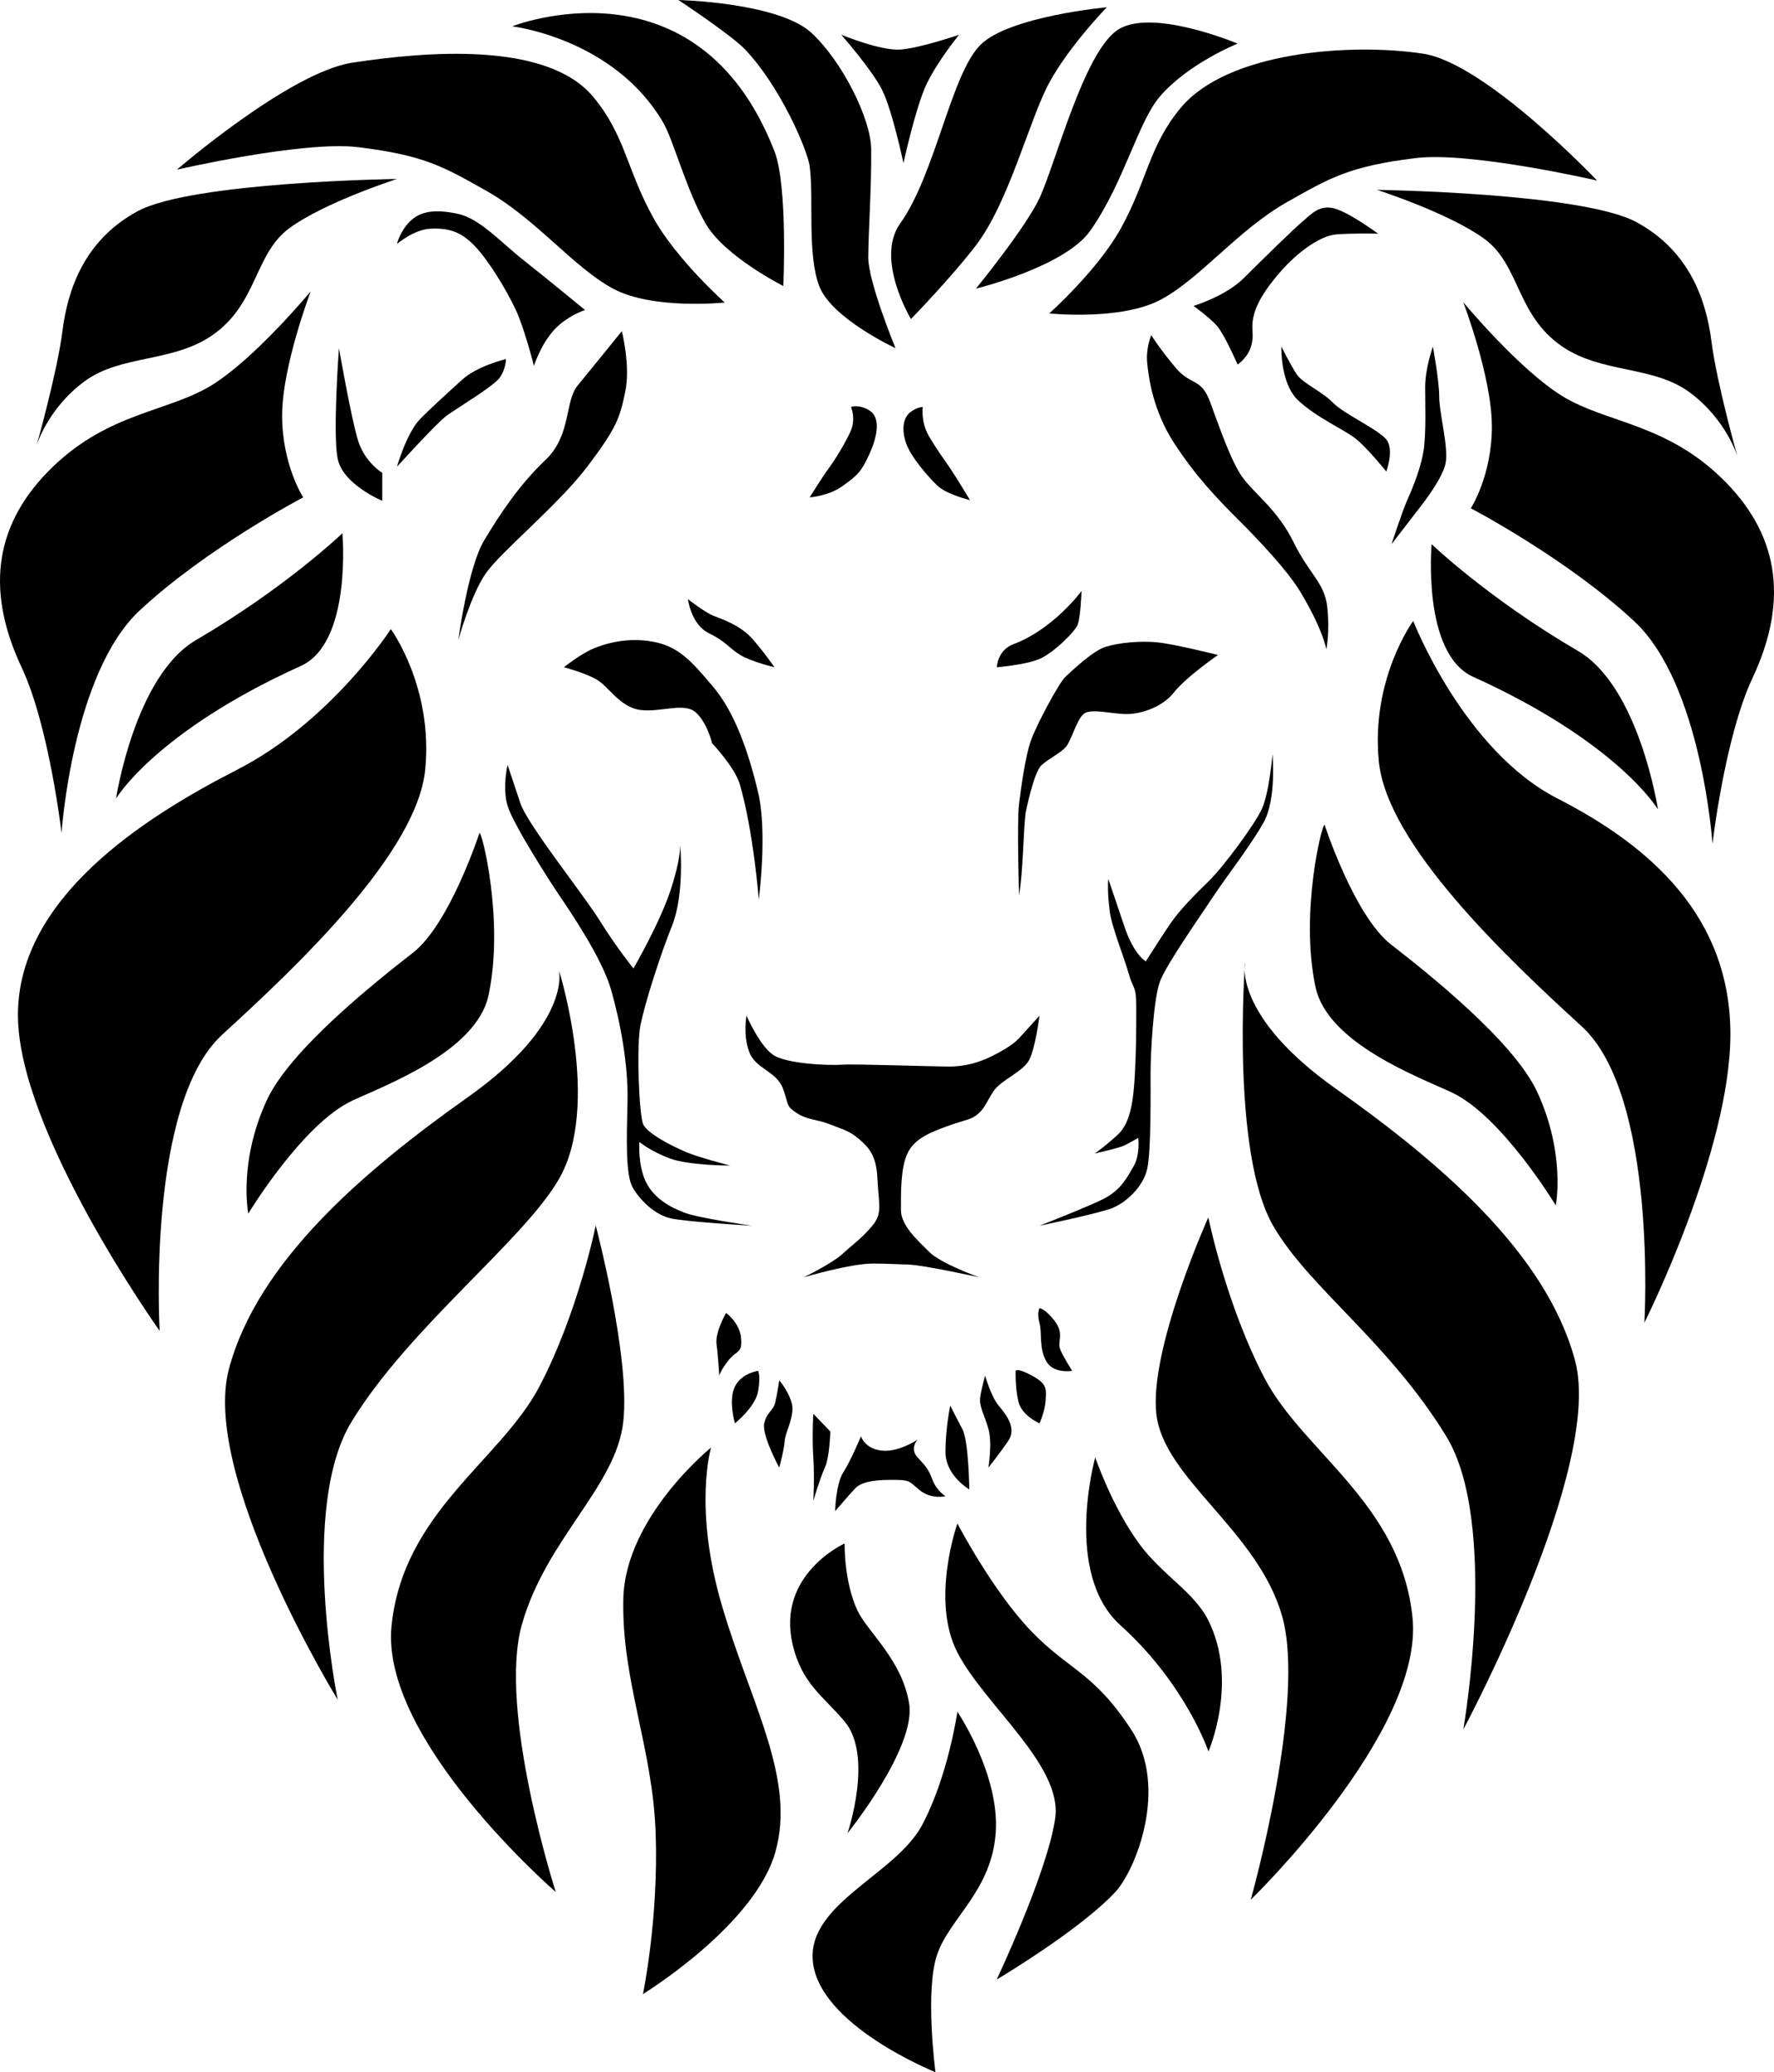 <?xml version="1.0" encoding="utf-8"?>
<!-- Generator: Adobe Illustrator 14.0.0, SVG Export Plug-In . SVG Version: 6.00 Build 43363)  -->
<!DOCTYPE svg PUBLIC "-//W3C//DTD SVG 1.1//EN" "http://www.w3.org/Graphics/SVG/1.1/DTD/svg11.dtd">
<svg version="1.1" id="Layer_1" xmlns="http://www.w3.org/2000/svg" xmlns:xlink="http://www.w3.org/1999/xlink" x="0px" y="0px"
	 width="286.59px" height="334.767px" viewBox="0 0 286.59 334.767" enable-background="new 0 0 286.59 334.767"
	 xml:space="preserve">
<g>
	<path d="M90.309,156.782c0,0,2.068,8.585-14.729,20.472c-16.797,11.888-33.967,26.564-38.59,43.881
		c-4.622,17.317,17.566,53.459,17.566,53.459s-6.339-30.894,2.246-44.928c9.352-15.287,27.751-29.211,33.506-39.203
		C97.155,178.576,90.309,156.782,90.309,156.782"/>
	<path d="M96.238,197.984c0,0,5.612,21.187,4.456,31.683c-1.157,10.496-12.405,18.853-16.368,32.72
		c-3.962,13.869,5.454,43.266,5.454,43.266s-28.397-24.568-26.527-42.985c1.871-18.416,17.612-26.702,23.887-38.669
		C93.413,212.03,96.238,197.984,96.238,197.984"/>
	<path d="M114.876,233.849c0,0-13.864,11.207-14.176,24.415s4.742,24.036,5.224,37.904s-2.055,25.978-2.055,25.978
		s17.987-11.008,21.376-22.896c3.388-11.888-3.992-24.07-8.635-39.92C111.967,243.481,114.876,233.849,114.876,233.849"/>
	<path d="M25.792,215.008c0,0-2.162-36.653,10.132-47.88c12.294-11.226,31.446-29.421,32.766-42.778
		c1.321-13.356-5.548-22.717-5.548-22.717s-9.641,14.941-24.83,22.717c-15.189,7.777-35.415,20.744-35.415,39.641
		S25.792,215.008,25.792,215.008"/>
	<path d="M77.452,134.582c0,0-4.8,14.716-10.742,19.339c-5.944,4.623-19.808,15.618-23.601,23.809c-4.643,10.028-3,18.329-3,18.329
		s8.735-14.474,16.808-18.251c5.234-2.45,20.055-7.91,22.004-17.01C81.513,148.687,77.774,133.99,77.452,134.582"/>
	<path d="M136.452,249.351c0,0-10.963,4.932-8.431,16.178c1.456,6.469,5.017,8.504,8.431,12.588
		c4.701,5.626,0.459,18.052,0.459,18.052s11.113-13.765,9.961-20.954c-1.133-7.057-6.752-11.628-8.336-15.003
		C136.302,255.45,136.452,249.351,136.452,249.351"/>
	<path d="M151.127,334.767c0,0-19.153-7.64-19.838-18.199c-0.592-9.138,13.457-13.795,17.675-21.721
		c4.218-7.925,5.704-18.312,5.704-18.312s6.829,10.094,6.194,19.485c-0.637,9.394-7.388,13.796-9.441,19.667
		C149.367,321.558,151.127,334.767,151.127,334.767"/>
	<path d="M154.668,246.123c0,0-4.386,12.327,0,20.84c4.385,8.513,16.957,18.199,15.808,26.711
		c-1.15,8.513-9.456,26.124-9.456,26.124s13.369-7.923,19.167-14.146c3.228-3.465,8.71-16.851,2.545-26.244
		c-6.164-9.393-10.021-9.509-16.213-15.967C160.328,256.982,154.668,246.123,154.668,246.123"/>
	<path d="M201.135,155.461c0,0-2.068,8.585,14.729,20.472c16.797,11.889,33.967,26.564,38.59,43.882
		c4.622,17.316-18.057,59.592-18.057,59.592s5.828-33.34-2.758-47.374c-9.352-15.287-22.209-24.021-27.964-34.012
		C198.83,186.133,201.135,155.461,201.135,155.461"/>
	<path d="M195.207,196.663c0,0-9.56,21.242-8.403,31.738c1.157,10.496,16.353,18.797,20.315,32.665
		c3.962,13.869-5.064,45.848-5.064,45.848s28.008-27.15,26.138-45.567c-1.871-18.416-17.611-26.702-23.887-38.67
		C198.032,210.708,195.207,196.663,195.207,196.663"/>
	<path d="M265.653,213.687c0,0,2.162-36.652-10.132-47.88c-12.294-11.226-31.446-29.421-32.767-42.778
		c-1.32-13.356,5.549-22.717,5.549-22.717s8.125,20.916,23.314,28.692c15.189,7.777,27.928,19.189,27.928,38.086
		C279.545,185.988,265.653,213.687,265.653,213.687"/>
	<path d="M213.993,133.261c0,0,4.8,14.716,10.742,19.339c5.944,4.623,19.808,15.618,23.601,23.809
		c4.643,10.028,3.001,18.329,3.001,18.329s-8.736-14.473-16.809-18.251c-5.234-2.45-20.055-7.91-22.004-17.01
		C209.932,147.366,213.67,132.669,213.993,133.261"/>
	<path d="M176.933,235.445c0,0-5.227,18.742,4.063,27.113c10.566,9.521,14.233,20.402,14.233,20.402s4.939-11.375-0.073-21.281
		c-2.273-4.492-7.506-7.316-11.154-12.328C179.605,243.311,176.933,235.445,176.933,235.445"/>
	<path d="M164.629,144.672c0.671-4.122,0.653-9.581,1.046-13.3c0,0,1.313-6.632,2.587-7.761c1.273-1.128,3-1.898,3.907-2.917
		c0.908-1.018,1.706-4.311,2.88-5.338c1.175-1.027,4.771,0.073,7.192,0c2.421-0.073,5.652-1.276,7.338-3.412
		c2.054-2.605,7.191-6.128,7.191-6.128s-6.751-1.706-9.687-2.027c-2.935-0.321-6.458,0.074-8.512,0.72
		c-2.055,0.647-5.431,3.889-6.458,4.837c-1.027,0.947-4.771,7.925-5.614,10.416c-0.844,2.492-1.504,7.115-1.871,10.124
		C164.262,132.894,164.629,144.672,164.629,144.672"/>
	<path d="M161.034,107.797c0,0,4.574-0.367,6.85-1.321c2.274-0.954,5.791-4.422,6.231-5.596c0.44-1.175,0.617-5.411,0.617-5.411
		s-4.524,6.164-10.983,8.586C161.109,105.044,161.034,107.797,161.034,107.797"/>
	<path d="M156.705,80.793c0,0-3.742-0.881-5.283-2.348c-1.541-1.468-4.33-4.697-5.063-6.898c-0.734-2.202-0.44-4.036,0.66-4.917
		c1.101-0.88,2.055-0.88,2.055-0.88s-0.367,2.421,1.027,4.77c1.395,2.348,2.349,3.595,3.303,4.99
		C154.356,76.904,156.705,80.793,156.705,80.793"/>
	<path d="M130.801,80.353c0,0,3.011-0.208,5.209-1.761c2.603-1.838,3.155-2.422,4.477-5.32c1.321-2.899,1.762-5.834,0-6.935
		c-1.761-1.101-3.008-0.587-3.008-0.587s0.88,1.981-0.147,4.109c-1.026,2.128-2.422,4.403-3.449,5.798
		C132.856,77.051,130.801,80.353,130.801,80.353"/>
	<path d="M214.272,104.899c0,0-0.55-3.266-4.293-9.43c-2.01-3.31-6.494-8.072-9.905-11.484c-3.413-3.412-6.825-6.934-10.348-12.328
		c-3.521-5.393-4.183-10.787-4.402-13.099c-0.221-2.311,0.659-4.402,0.659-4.402s1.541,2.421,3.964,5.283
		c2.422,2.862,4.072,1.568,5.504,5.394c1.431,3.825,3.412,9.796,5.393,12.438c1.981,2.642,5.614,5.173,8.146,10.347
		c2.53,5.173,4.985,6.487,5.427,10.45C214.856,102.03,214.272,104.899,214.272,104.899"/>
	<path d="M199.934,58.889c0,0-2.062-4.733-3.273-6.164s-3.853-3.302-3.853-3.302s5.173-1.541,8.146-4.513
		c2.972-2.972,7.815-7.705,9.356-9.026c1.541-1.321,2.862-2.862,5.283-2.202c2.422,0.661,7.045,4.073,7.045,4.073
		s-3.743-0.11-6.715,0.11c-2.972,0.22-6.714,3.412-8.695,5.614c-1.981,2.201-3.963,4.843-4.623,7.265
		c-0.661,2.421,0.092,2.983-0.44,5.008C201.614,57.842,199.934,58.889,199.934,58.889"/>
	<path d="M167.932,198.02c0,0,9.576-1.98,11.777-2.861c2.201-0.88,4.953-3.412,5.613-6.274c0.661-2.862,0.551-12.548,0.551-15.52
		c0-2.973,0.44-11.999,1.541-14.86c1.102-2.862,6.714-10.824,8.696-13.833c1.981-3.008,5.944-8.072,8.035-11.814
		c2.091-3.742,1.431-11.007,1.431-11.007s-0.538,6.247-1.706,8.806c-1.155,2.531-6.183,9.319-8.53,11.631
		c-2.222,2.186-4.635,4.504-6.422,7.154c-1.71,2.536-3.815,5.871-3.815,5.871s-1.871-0.991-3.412-5.504
		c-1.012-2.964-2.642-7.815-2.642-7.815s-0.222,1.655,0.221,5.173c0.333,2.66,2.293,7.341,3.062,10.093
		c0.771,2.752,1.229,1.795,1.229,5.538c0,3.742,0,6.384-0.22,10.677c-0.221,4.293-0.714,7.925-2.724,9.796
		c-2.01,1.872-3.771,3.082-3.771,3.082s3.963-0.88,4.843-1.32c0.881-0.44,2.202-1.21,2.202-1.21s0.33,2.751-0.771,4.623
		c-1.101,1.87-1.98,3.632-4.513,5.062C176.681,194.597,167.932,198.02,167.932,198.02"/>
	<path d="M224.803,87.911l4.695-6.091c0,0,3.523-4.403,4.036-6.971c0.514-2.568-1.027-8.072-1.027-10.714
		c0-2.641-1.026-8.145-1.026-8.145s-1.248,3.522-1.248,6.531c0,3.009,0.146,6.311-0.147,9.429c-0.293,3.119-1.834,6.788-2.715,8.77
		C226.491,82.701,224.803,87.911,224.803,87.911"/>
	<path d="M209.759,64.723c2.972,2.752,7.265,4.623,9.136,6.054s5.063,5.394,5.063,5.394s1.321-3.523,0-5.174
		c-1.321-1.651-6.788-4.073-8.622-5.944c-1.835-1.871-4.806-3.082-5.797-4.513c-0.991-1.431-2.532-4.549-2.532-4.549
		S206.788,61.97,209.759,64.723"/>
	<path d="M158.172,206.349c0,0-6.164-2.201-8.072-4.109c-1.908-1.907-4.55-4.257-4.55-6.752c0-2.493-0.091-6.7,1.027-9.099
		c1.027-2.201,3.082-3.229,6.312-4.403c3.228-1.174,3.962-1.026,5.136-2.054c1.174-1.028,1.321-1.908,2.495-3.67
		c1.174-1.761,4.697-3.082,5.724-4.989c1.027-1.908,1.688-7.191,1.688-7.191s-1.046,1.155-2.367,2.623s-1.669,1.927-4.311,3.394
		c-2.643,1.468-5.138,2.202-7.926,2.202c-2.789,0-15.264-0.44-17.317-0.294c-2.056,0.146-8.896-0.111-11.097-1.579
		s-4.313-6.346-4.313-6.346s-0.6,3.055,0.427,5.844c1.027,2.788,4.416,3.109,5.443,5.896c1.027,2.789,0.439,2.789,2.201,3.964
		c1.762,1.174,3.155,0.997,5.191,1.778c2.546,0.979,3.443,1.187,4.936,2.478c1.403,1.215,2.754,2.477,2.936,6.164
		c0.223,4.55,0.873,5.797-0.811,7.814c-1.685,2.019-3.005,2.899-4.768,4.514c-1.761,1.614-6.31,3.815-6.31,3.815
		s7.663-2.257,11.282-2.22c2.642,0.028,2.778,0.083,5.595,0.165C149.257,204.37,158.172,206.349,158.172,206.349"/>
	<path d="M125.114,107.797c0,0-1.762-2.568-3.632-4.66c-1.872-2.091-4.733-3.082-6.165-3.632c-1.431-0.55-4.183-2.715-4.183-2.715
		s0.514,4.109,3.375,5.503c2.862,1.395,3.157,2.348,5.087,3.525C121.352,106.89,125.114,107.797,125.114,107.797"/>
	<path d="M122.582,145.295c0,0,1.432-10.787-0.109-17.281c-1.541-6.495-3.743-12.879-7.266-17.062
		c-3.521-4.182-5.613-6.52-9.686-7.277c-4.073-0.758-7.595,0.233-9.688,1.113c-2.091,0.881-4.732,3.009-4.732,3.009
		s3.223,0.835,5.204,1.935c1.981,1.101,3.821,4.523,7.124,4.963c3.303,0.44,7.154-1.321,9.025,0.44
		c1.872,1.761,2.569,4.917,2.569,4.917s3.682,3.906,4.476,6.604C121.702,134.142,122.582,145.295,122.582,145.295"/>
	<path d="M74.04,103.406c0,0,1.981-7.203,4.403-10.725S90.221,81.564,94.954,75.29c4.733-6.274,5.173-7.815,6.055-11.998
		c0.88-4.183-0.552-9.797-0.552-9.797s-5.062,6.274-7.153,8.806c-2.093,2.532-0.991,8.035-5.174,11.998s-7.265,8.586-9.906,12.989
		C75.581,91.69,74.04,103.406,74.04,103.406"/>
	<path d="M64.133,39.406c0,0,2.709-2.305,5.322-2.452c3.374-0.19,5.245,0.691,7.336,2.892c2.092,2.202,4.852,6.682,6.495,10.127
		c1.419,2.976,2.972,9.136,2.972,9.136s0.99-3.192,3.082-5.614c2.091-2.421,5.173-3.412,5.173-3.412s-6.437-5.295-9.821-7.955
		c-3.655-2.871-7.13-6.795-10.652-7.565c-3.787-0.829-6.164-0.441-7.815,1.211C64.574,37.425,64.133,39.406,64.133,39.406"/>
	<path d="M61.751,80.903c0,0-6.459-2.642-7.229-6.935c-0.771-4.292,0.237-17.721,0.237-17.721s1.989,11.447,3.1,14.97
		c1.112,3.522,3.893,5.173,3.893,5.173V80.903z"/>
	<path d="M64.133,75.399c0,0,6.384-7.045,8.035-8.255c1.65-1.211,7.595-4.734,8.586-6.165c0.991-1.43,0.991-2.971,0.991-2.971
		s-4.623,1.1-7.045,3.302c-2.423,2.201-5.056,4.57-6.825,6.384C65.674,69.951,64.133,75.399,64.133,75.399"/>
	<path d="M82.001,123.575c0,0-0.88,3.669,0,6.604c0.882,2.936,6.751,12.108,8.366,14.493c1.614,2.385,6.897,10.09,8.365,15.264
		c1.468,5.173,2.789,12.071,2.642,18.088c-0.146,6.018-0.33,11.777,0.845,13.833c1.174,2.054,3.559,4.365,6.054,4.953
		c2.495,0.587,13.208,1.211,13.208,1.211s-8.512-1.211-10.86-2.093c-2.348-0.88-5.009-2.325-6.311-5.062
		c-1.275-2.68-1.027-6.384-1.027-6.384s1.761,1.467,4.843,2.642c3.082,1.174,9.833,1.174,9.833,1.174s-5.137-1.32-7.19-2.202
		c-2.056-0.88-6.293-2.972-6.898-4.549c-0.605-1.578-1.111-12.543-0.378-16.064c0.734-3.523,3.021-10.793,5.074-15.93
		c2.055-5.137,1.321-13.062,1.321-13.062s0.146,2.202-1.614,7.485c-1.761,5.284-5.944,12.475-5.944,12.475s-2.789-3.449-5.431-7.705
		s-11.667-15.484-12.841-19.006S82.001,123.575,82.001,123.575"/>
	<path d="M116.198,222.236c0,0,0.22-0.881,1.541-2.531c1.321-1.651,2.201-0.99,1.98-3.522c-0.22-2.532-2.421-4.073-2.421-4.073
		s-1.808,3.087-1.541,5.064C116.025,219.15,116.198,222.236,116.198,222.236"/>
	<path d="M118.729,229.942c0,0-1.101-3.742,0-5.944c1.102-2.201,3.743-2.532,3.743-2.532s0.44,0.771,0,3.303
		S118.729,229.942,118.729,229.942"/>
	<path d="M125.884,237.096c0,0-2.862-5.283-2.422-7.155c0.44-1.871,1.431-1.98,1.762-3.302c0.33-1.321,0.66-3.632,0.66-3.632
		s1.321,1.431,1.98,3.521c0.661,2.092-0.989,4.733-1.1,6.274S125.884,237.096,125.884,237.096"/>
	<path d="M131.388,242.49c0,0,0.22-3.632,0-7.045c-0.221-3.412,0-7.044,0-7.044l2.752,2.862c0,0-0.11,4.182-0.882,5.833
		C132.489,238.748,131.388,242.49,131.388,242.49"/>
	<path d="M134.911,244.141c0,0,0.109-4.403,1.32-6.274s2.862-5.834,2.862-5.834s0.55,1.981,3.302,2.312
		c2.752,0.329,5.834-1.763,5.834-1.763s-1.321,1.432,0,2.862s1.761,1.871,2.421,3.633c0.661,1.761,2.092,2.641,2.092,2.641
		s-2.312,0.552-4.183-0.989s-1.431-1.651-4.733-1.651c-3.302,0-4.843,0.55-5.613,1.321
		C137.442,241.168,134.911,244.141,134.911,244.141"/>
	<path d="M156.594,240.619c0,0-3.853-2.201-3.853-6.055c0-3.853,0.771-7.484,0.771-7.484s0.991,1.98,1.981,3.853
		C156.484,232.803,156.594,240.619,156.594,240.619"/>
	<path d="M159.676,237.096c0,0,0.661-3.963,0-6.274c-0.66-2.312-1.541-3.633-1.321-5.118c0.221-1.485,0.79-3.468,0.79-3.468
		s0.972,3.412,2.183,4.844c1.211,1.431,2.972,3.633,1.541,5.724C161.437,234.895,159.676,237.096,159.676,237.096"/>
	<path d="M167.932,229.942c0,0-2.862-1.212-3.412-3.522c-0.551-2.312-0.441-4.954-0.441-4.954s0.221-0.55,2.643,0.771
		c2.422,1.32,2.312,2.091,2.201,3.963C168.813,228.071,167.932,229.942,167.932,229.942"/>
	<path d="M173.215,221.466c0,0-3.1,0.55-4.247-1.651c-1.147-2.202-0.596-4.403-1.036-6.054c-0.441-1.651,0-2.423,0-2.423
		s1.016,0.11,2.543,2.202c1.529,2.092,0.208,3.192,0.869,4.623C172.004,219.595,173.215,221.466,173.215,221.466"/>
	<path d="M144.67,56.247c0,0-10.354-4.803-12.328-10.041c-1.976-5.237-0.846-14.12-1.541-19.36
		c-0.336-2.525-4.66-12.773-10.42-18.837C118.106,5.614,109.593,0,109.593,0s16.07,0.367,21.465,5.283
		c4.838,4.411,9.652,13.792,9.686,18.874c0.043,6.494-0.439,12.827-0.477,17.377C140.235,45.498,144.67,56.247,144.67,56.247"/>
	<path d="M147.165,51.54c0,0-5.844-9.696-1.743-15.434c5.706-7.982,8.227-24.189,12.996-28.885
		c4.681-4.608,20.384-6.047,20.384-6.047s-6.061,6.238-9.289,12.182c-3.229,5.944-6.446,19.203-11.843,26.271
		C153.686,44.845,147.165,51.54,147.165,51.54"/>
	<path d="M9.941,134.564c0,0-2.008-17.301-6.458-26.767c-6.108-12.994-4.035-23.636,5.064-32.398
		c9.099-8.762,18.526-8.85,25.537-13.099c7.01-4.248,16.115-15.235,16.115-15.235s-4.623,12.11-4.623,20.079
		c0,7.968,3.404,13.208,3.404,13.208s-15.557,8.146-26.417,18.272C11.671,108.781,9.941,134.564,9.941,134.564"/>
	<path d="M18.747,129.005c0,0,3.009-19.813,12.915-25.599C46.143,94.948,55.314,86.15,55.314,86.15s1.583,17.678-6.701,21.428
		C25.131,118.207,18.747,129.005,18.747,129.005"/>
	<path d="M28.58,27.408c0,0,18.209-15.74,28.336-17.281c11.771-1.792,31.396-3.523,38.924,5.527
		c5.141,6.18,5.348,11.584,9.644,19.422c3.694,6.741,11.594,13.796,11.594,13.796s-11.601,1.23-18.051-2.247
		c-6.451-3.477-12.433-11.281-20.474-15.805c-6.825-3.839-9.907-5.724-20.694-7.044C49.037,22.695,28.58,27.408,28.58,27.408"/>
	<path d="M126.544,46.206c0,0-9.481-4.757-12.563-10.103c-3.081-5.345-5.198-13.484-6.838-16.29
		C99.173,6.164,82.736,4.256,82.736,4.256s29.915-11.869,42.378,20.18C127.292,30.04,126.544,46.206,126.544,46.206"/>
	<path d="M64.133,28.912c0,0-11.631,3.742-17.354,7.925c-5.725,4.183-5.138,12.246-12.476,17.318
		c-6.491,4.488-14.749,3.082-20.693,7.485S5.905,71.987,5.905,71.987s3.348-11.888,4.182-18.492s3.449-14.639,12.108-19.354
		C30.957,29.371,64.133,28.912,64.133,28.912"/>
	<path d="M276.65,136.326c0,0,2.008-17.301,6.458-26.767c6.107-12.994,4.034-23.636-5.064-32.398s-18.526-8.85-25.537-13.099
		c-7.01-4.248-16.115-15.235-16.115-15.235s4.623,12.11,4.623,20.079c0,7.968-3.403,13.208-3.403,13.208s15.557,8.146,26.417,18.272
		C274.919,110.542,276.65,136.326,276.65,136.326"/>
	<path d="M267.844,130.766c0,0-3.01-19.813-12.916-25.599c-14.48-8.458-23.651-17.256-23.651-17.256s-1.583,17.678,6.701,21.428
		C261.459,119.968,267.844,130.766,267.844,130.766"/>
	<path d="M258.01,29.169c0,0-17.98-18.955-28.107-20.496c-11.771-1.791-31.625-0.308-39.152,8.742
		c-5.141,6.18-5.348,11.584-9.644,19.422c-3.694,6.74-11.595,13.796-11.595,13.796s11.602,1.23,18.053-2.247
		c6.449-3.477,12.432-11.281,20.473-15.805c6.825-3.839,9.907-5.724,20.694-7.044C237.553,24.456,258.01,29.169,258.01,29.169"/>
	<path d="M222.458,30.673c0,0,11.631,3.742,17.354,7.925c5.724,4.183,5.137,12.246,12.476,17.318
		c6.49,4.488,14.748,3.082,20.692,7.485s7.705,10.347,7.705,10.347s-3.348-11.888-4.182-18.492s-3.449-14.639-12.108-19.354
		C255.634,31.132,222.458,30.673,222.458,30.673"/>
	<path d="M157.67,46.625c0,0,14.41-3.508,18.517-9.421c5.504-7.925,7.615-17.452,11.212-21.635
		c4.584-5.331,12.535-8.525,12.535-8.525s-14.275-6.017-19.601-2.054c-5.326,3.962-9.716,21.08-12.328,26.857
		C165.862,36.586,157.67,46.625,157.67,46.625"/>
	<path d="M145.954,26.356c0,0-1.798-8.525-3.449-11.827c-1.65-3.302-6.604-8.916-6.604-8.916s6.329,2.611,9.521,2.395
		c3.192-0.217,9.522-2.395,9.522-2.395s-3.523,4.293-5.284,8.035C147.899,17.392,145.954,26.356,145.954,26.356"/>
</g>
</svg>
